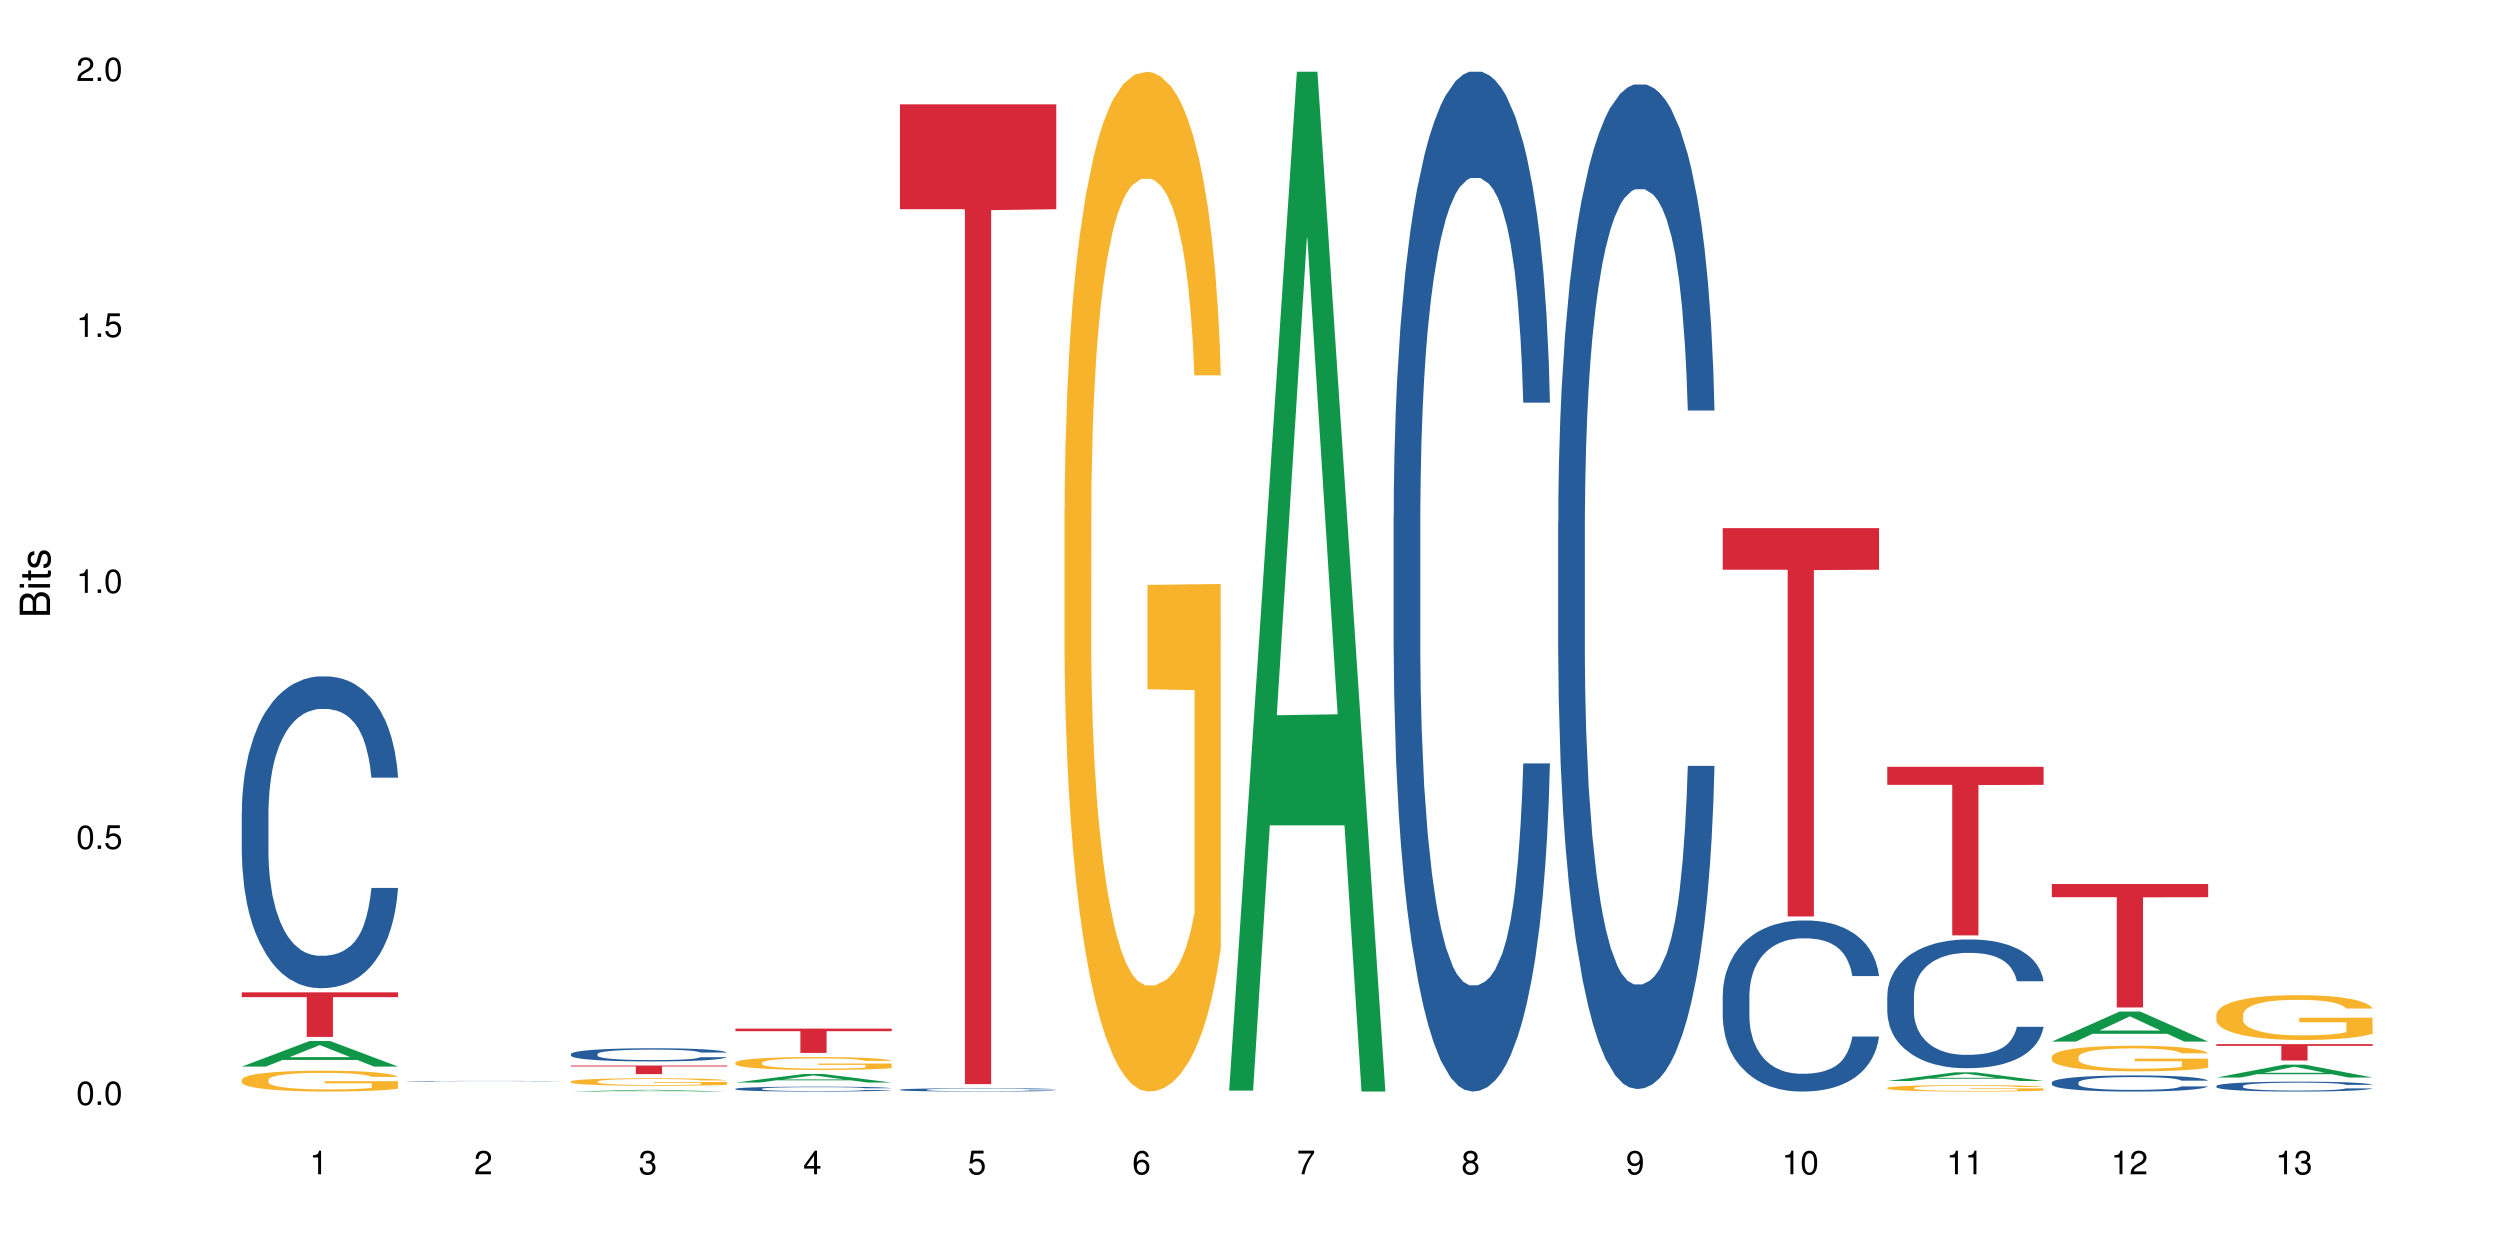 <?xml version="1.0" encoding="UTF-8"?>
<svg xmlns="http://www.w3.org/2000/svg" xmlns:xlink="http://www.w3.org/1999/xlink" width="720pt" height="360pt" viewBox="0 0 720 360" version="1.1">
<defs>
<g>
<symbol overflow="visible" id="glyph0-0">
<path style="stroke:none;" d=""/>
</symbol>
<symbol overflow="visible" id="glyph0-1">
<path style="stroke:none;" d="M 2.641 -6.797 C 2 -6.797 1.422 -6.531 1.078 -6.047 C 0.641 -5.453 0.406 -4.547 0.406 -3.297 C 0.406 -1 1.188 0.219 2.641 0.219 C 4.078 0.219 4.859 -1 4.859 -3.234 C 4.859 -4.562 4.656 -5.438 4.203 -6.047 C 3.844 -6.531 3.281 -6.797 2.641 -6.797 Z M 2.641 -6.047 C 3.547 -6.047 4 -5.125 4 -3.312 C 4 -1.375 3.562 -0.484 2.625 -0.484 C 1.734 -0.484 1.281 -1.422 1.281 -3.281 C 1.281 -5.141 1.734 -6.047 2.641 -6.047 Z M 2.641 -6.047 "/>
</symbol>
<symbol overflow="visible" id="glyph0-2">
<path style="stroke:none;" d="M 1.828 -1 L 0.828 -1 L 0.828 0 L 1.828 0 Z M 1.828 -1 "/>
</symbol>
<symbol overflow="visible" id="glyph0-3">
<path style="stroke:none;" d="M 4.562 -6.797 L 1.062 -6.797 L 0.547 -3.094 L 1.328 -3.094 C 1.719 -3.562 2.047 -3.734 2.578 -3.734 C 3.484 -3.734 4.062 -3.109 4.062 -2.094 C 4.062 -1.125 3.484 -0.531 2.578 -0.531 C 1.828 -0.531 1.375 -0.906 1.188 -1.672 L 0.328 -1.672 C 0.453 -1.109 0.547 -0.844 0.75 -0.594 C 1.125 -0.078 1.828 0.219 2.594 0.219 C 3.969 0.219 4.922 -0.781 4.922 -2.219 C 4.922 -3.562 4.031 -4.484 2.719 -4.484 C 2.25 -4.484 1.859 -4.359 1.469 -4.062 L 1.734 -5.969 L 4.562 -5.969 Z M 4.562 -6.797 "/>
</symbol>
<symbol overflow="visible" id="glyph0-4">
<path style="stroke:none;" d="M 2.484 -4.844 L 2.484 0 L 3.328 0 L 3.328 -6.797 L 2.766 -6.797 C 2.469 -5.75 2.281 -5.609 0.984 -5.453 L 0.984 -4.844 Z M 2.484 -4.844 "/>
</symbol>
<symbol overflow="visible" id="glyph0-5">
<path style="stroke:none;" d="M 4.859 -0.828 L 1.281 -0.828 C 1.359 -1.391 1.672 -1.75 2.5 -2.234 L 3.469 -2.75 C 4.406 -3.266 4.906 -3.969 4.906 -4.812 C 4.906 -5.375 4.672 -5.906 4.266 -6.266 C 3.859 -6.625 3.375 -6.797 2.719 -6.797 C 1.859 -6.797 1.219 -6.5 0.844 -5.922 C 0.609 -5.562 0.5 -5.125 0.484 -4.438 L 1.328 -4.438 C 1.359 -4.906 1.406 -5.188 1.531 -5.406 C 1.75 -5.812 2.188 -6.062 2.703 -6.062 C 3.469 -6.062 4.031 -5.516 4.031 -4.781 C 4.031 -4.25 3.719 -3.797 3.125 -3.438 L 2.234 -2.938 C 0.812 -2.141 0.406 -1.5 0.328 0 L 4.859 0 Z M 4.859 -0.828 "/>
</symbol>
<symbol overflow="visible" id="glyph0-6">
<path style="stroke:none;" d="M 2.125 -3.125 L 2.578 -3.125 C 3.516 -3.125 3.984 -2.703 3.984 -1.891 C 3.984 -1.031 3.469 -0.531 2.578 -0.531 C 1.656 -0.531 1.203 -0.984 1.156 -1.969 L 0.312 -1.969 C 0.344 -1.422 0.438 -1.078 0.609 -0.766 C 0.953 -0.109 1.625 0.219 2.547 0.219 C 3.953 0.219 4.859 -0.609 4.859 -1.906 C 4.859 -2.766 4.516 -3.25 3.703 -3.516 C 4.344 -3.766 4.656 -4.25 4.656 -4.938 C 4.656 -6.109 3.875 -6.797 2.578 -6.797 C 1.203 -6.797 0.484 -6.047 0.453 -4.609 L 1.297 -4.609 C 1.312 -5.016 1.344 -5.25 1.453 -5.453 C 1.641 -5.828 2.062 -6.062 2.594 -6.062 C 3.344 -6.062 3.797 -5.625 3.797 -4.906 C 3.797 -4.422 3.609 -4.141 3.25 -3.984 C 3.016 -3.891 2.719 -3.844 2.125 -3.844 Z M 2.125 -3.125 "/>
</symbol>
<symbol overflow="visible" id="glyph0-7">
<path style="stroke:none;" d="M 3.141 -1.625 L 3.141 0 L 3.984 0 L 3.984 -1.625 L 4.984 -1.625 L 4.984 -2.391 L 3.984 -2.391 L 3.984 -6.797 L 3.359 -6.797 L 0.266 -2.516 L 0.266 -1.625 Z M 3.141 -2.391 L 1 -2.391 L 3.141 -5.359 Z M 3.141 -2.391 "/>
</symbol>
<symbol overflow="visible" id="glyph0-8">
<path style="stroke:none;" d="M 4.781 -5.031 C 4.609 -6.141 3.891 -6.797 2.844 -6.797 C 2.094 -6.797 1.422 -6.438 1.031 -5.828 C 0.609 -5.172 0.406 -4.344 0.406 -3.094 C 0.406 -1.953 0.578 -1.234 0.984 -0.625 C 1.359 -0.078 1.953 0.219 2.703 0.219 C 3.984 0.219 4.922 -0.734 4.922 -2.078 C 4.922 -3.344 4.062 -4.234 2.844 -4.234 C 2.172 -4.234 1.641 -3.969 1.281 -3.469 C 1.281 -5.125 1.828 -6.047 2.797 -6.047 C 3.391 -6.047 3.797 -5.672 3.938 -5.031 Z M 2.734 -3.484 C 3.547 -3.484 4.062 -2.922 4.062 -2 C 4.062 -1.156 3.484 -0.531 2.703 -0.531 C 1.922 -0.531 1.328 -1.188 1.328 -2.047 C 1.328 -2.891 1.906 -3.484 2.734 -3.484 Z M 2.734 -3.484 "/>
</symbol>
<symbol overflow="visible" id="glyph0-9">
<path style="stroke:none;" d="M 4.984 -6.797 L 0.438 -6.797 L 0.438 -5.969 L 4.109 -5.969 C 2.5 -3.656 1.828 -2.234 1.328 0 L 2.219 0 C 2.594 -2.172 3.453 -4.047 4.984 -6.094 Z M 4.984 -6.797 "/>
</symbol>
<symbol overflow="visible" id="glyph0-10">
<path style="stroke:none;" d="M 3.75 -3.578 C 4.453 -4 4.688 -4.344 4.688 -4.984 C 4.688 -6.047 3.844 -6.797 2.641 -6.797 C 1.438 -6.797 0.594 -6.047 0.594 -4.984 C 0.594 -4.359 0.828 -4.016 1.516 -3.578 C 0.734 -3.203 0.359 -2.641 0.359 -1.891 C 0.359 -0.641 1.297 0.219 2.641 0.219 C 3.984 0.219 4.922 -0.641 4.922 -1.875 C 4.922 -2.641 4.531 -3.203 3.75 -3.578 Z M 2.641 -6.047 C 3.359 -6.047 3.812 -5.625 3.812 -4.969 C 3.812 -4.344 3.344 -3.922 2.641 -3.922 C 1.922 -3.922 1.453 -4.344 1.453 -4.984 C 1.453 -5.625 1.922 -6.047 2.641 -6.047 Z M 2.641 -3.203 C 3.484 -3.203 4.062 -2.672 4.062 -1.875 C 4.062 -1.062 3.484 -0.531 2.625 -0.531 C 1.797 -0.531 1.219 -1.078 1.219 -1.875 C 1.219 -2.672 1.797 -3.203 2.641 -3.203 Z M 2.641 -3.203 "/>
</symbol>
<symbol overflow="visible" id="glyph0-11">
<path style="stroke:none;" d="M 0.516 -1.547 C 0.672 -0.438 1.406 0.219 2.438 0.219 C 3.188 0.219 3.859 -0.141 4.266 -0.75 C 4.688 -1.406 4.891 -2.25 4.891 -3.484 C 4.891 -4.625 4.703 -5.359 4.312 -5.953 C 3.938 -6.5 3.344 -6.797 2.594 -6.797 C 1.297 -6.797 0.359 -5.844 0.359 -4.516 C 0.359 -3.25 1.234 -2.344 2.453 -2.344 C 3.094 -2.344 3.562 -2.578 4.016 -3.109 C 4 -1.453 3.469 -0.531 2.5 -0.531 C 1.906 -0.531 1.484 -0.906 1.359 -1.547 Z M 2.578 -6.062 C 3.375 -6.062 3.969 -5.406 3.969 -4.531 C 3.969 -3.688 3.375 -3.094 2.547 -3.094 C 1.734 -3.094 1.234 -3.672 1.234 -4.578 C 1.234 -5.438 1.797 -6.062 2.578 -6.062 Z M 2.578 -6.062 "/>
</symbol>
<symbol overflow="visible" id="glyph1-0">
<path style="stroke:none;" d=""/>
</symbol>
<symbol overflow="visible" id="glyph1-1">
<path style="stroke:none;" d="M 0 -0.953 L 0 -4.891 C 0 -5.719 -0.234 -6.344 -0.734 -6.797 C -1.188 -7.234 -1.812 -7.469 -2.5 -7.469 C -3.547 -7.469 -4.188 -7 -4.625 -5.875 C -4.984 -6.672 -5.641 -7.094 -6.531 -7.094 C -7.156 -7.094 -7.734 -6.859 -8.141 -6.391 C -8.562 -5.938 -8.75 -5.344 -8.75 -4.5 L -8.75 -0.953 Z M -4.984 -2.062 L -7.766 -2.062 L -7.766 -4.219 C -7.766 -4.844 -7.688 -5.203 -7.453 -5.5 C -7.219 -5.812 -6.859 -5.969 -6.375 -5.969 C -5.906 -5.969 -5.531 -5.812 -5.297 -5.5 C -5.062 -5.203 -4.984 -4.844 -4.984 -4.219 Z M -0.984 -2.062 L -4 -2.062 L -4 -4.781 C -4 -5.328 -3.859 -5.688 -3.578 -5.953 C -3.297 -6.219 -2.922 -6.359 -2.484 -6.359 C -2.062 -6.359 -1.688 -6.219 -1.406 -5.953 C -1.109 -5.688 -0.984 -5.328 -0.984 -4.781 Z M -0.984 -2.062 "/>
</symbol>
<symbol overflow="visible" id="glyph1-2">
<path style="stroke:none;" d="M -6.281 -1.797 L -6.281 -0.797 L 0 -0.797 L 0 -1.797 Z M -8.75 -1.797 L -8.75 -0.797 L -7.484 -0.797 L -7.484 -1.797 Z M -8.75 -1.797 "/>
</symbol>
<symbol overflow="visible" id="glyph1-3">
<path style="stroke:none;" d="M -6.281 -3.047 L -6.281 -2.016 L -8.016 -2.016 L -8.016 -1.016 L -6.281 -1.016 L -6.281 -0.172 L -5.469 -0.172 L -5.469 -1.016 L -0.719 -1.016 C -0.078 -1.016 0.281 -1.453 0.281 -2.234 C 0.281 -2.469 0.25 -2.719 0.188 -3.047 L -0.641 -3.047 C -0.609 -2.922 -0.594 -2.766 -0.594 -2.562 C -0.594 -2.141 -0.719 -2.016 -1.156 -2.016 L -5.469 -2.016 L -5.469 -3.047 Z M -6.281 -3.047 "/>
</symbol>
<symbol overflow="visible" id="glyph1-4">
<path style="stroke:none;" d="M -4.531 -5.25 C -5.766 -5.25 -6.469 -4.422 -6.469 -2.969 C -6.469 -1.516 -5.719 -0.562 -4.547 -0.562 C -3.562 -0.562 -3.094 -1.062 -2.734 -2.562 L -2.516 -3.484 C -2.344 -4.188 -2.094 -4.469 -1.625 -4.469 C -1.047 -4.469 -0.641 -3.875 -0.641 -3 C -0.641 -2.453 -0.797 -2 -1.062 -1.75 C -1.25 -1.594 -1.422 -1.531 -1.875 -1.469 L -1.875 -0.406 C -0.422 -0.453 0.281 -1.266 0.281 -2.922 C 0.281 -4.5 -0.5 -5.516 -1.719 -5.516 C -2.656 -5.516 -3.172 -4.984 -3.469 -3.734 L -3.703 -2.766 C -3.891 -1.953 -4.156 -1.609 -4.594 -1.609 C -5.172 -1.609 -5.547 -2.125 -5.547 -2.938 C -5.547 -3.75 -5.203 -4.172 -4.531 -4.203 Z M -4.531 -5.25 "/>
</symbol>
</g>
</defs>
<g id="surface89781">
<rect x="0" y="0" width="720" height="360" style="fill:rgb(100%,100%,100%);fill-opacity:1;stroke:none;"/>
<path style=" stroke:none;fill-rule:nonzero;fill:rgb(6.275%,58.824%,28.235%);fill-opacity:1;" d="M 69.629 307.18 L 69.676 307.172 L 89.156 299.812 L 95.074 299.812 L 114.648 307.184 L 107.773 307.184 L 102.867 305.262 L 81.367 305.262 L 76.555 307.18 L 69.629 307.18 L 83.434 304.465 L 100.895 304.457 L 92.188 301.016 L 92.09 301.008 L 91.996 301.031 L 83.387 304.457 L 83.434 304.465 Z M 69.629 307.18 "/>
<path style=" stroke:none;fill-rule:nonzero;fill:rgb(14.51%,36.078%,60%);fill-opacity:1;" d="M 69.629 233.895 L 69.684 233.812 L 69.684 231.844 L 69.848 228.723 L 70.234 224.785 L 70.617 222.074 L 71.605 217.234 L 72.977 212.555 L 74.406 208.945 L 75.449 206.812 L 76.383 205.168 L 78.523 202.133 L 79.895 200.574 L 81.379 199.18 L 83.191 197.781 L 84.508 196.961 L 87.473 195.648 L 89.668 195.074 L 91.371 194.828 L 95.051 194.828 L 97.246 195.156 L 98.84 195.566 L 100.594 196.223 L 102.078 196.961 L 104.656 198.77 L 106.965 201.066 L 108.008 202.379 L 109.652 204.922 L 110.918 207.387 L 111.797 209.52 L 112.785 212.555 L 113.66 216.25 L 114.32 220.434 L 114.648 223.965 L 106.965 223.965 L 106.578 220.68 L 106.141 218.137 L 105.316 214.773 L 104.492 212.391 L 103.34 210.012 L 102.297 208.453 L 100.871 206.895 L 99.605 205.906 L 98.289 205.168 L 97.027 204.676 L 94.609 204.184 L 91.809 204.184 L 90.766 204.348 L 88.625 205.004 L 87.473 205.578 L 85.824 206.73 L 84.672 207.797 L 83.301 209.438 L 82.367 210.832 L 81.215 212.965 L 80.391 214.855 L 79.457 217.562 L 78.906 219.613 L 78.414 221.91 L 77.977 224.621 L 77.645 227.492 L 77.426 230.527 L 77.316 233.484 L 77.316 246.203 L 77.426 249.16 L 77.699 252.605 L 78.414 257.613 L 79.457 261.961 L 80.664 265.41 L 81.816 267.871 L 82.477 269.02 L 83.355 270.332 L 84.727 271.973 L 86.703 273.617 L 87.855 274.273 L 89.613 274.93 L 91.426 275.258 L 93.844 275.258 L 95.984 274.93 L 97.41 274.52 L 98.895 273.863 L 100.926 272.469 L 102.188 271.152 L 103.285 269.594 L 104.109 268.035 L 104.656 266.723 L 105.48 264.18 L 106.141 261.387 L 106.633 258.516 L 106.965 255.727 L 114.648 255.727 L 114.32 259.008 L 113.828 262.207 L 113.332 264.59 L 112.562 267.461 L 111.688 270.004 L 110.422 272.879 L 109.379 274.766 L 108.008 276.816 L 106.746 278.375 L 105.371 279.77 L 103.34 281.414 L 102.023 282.234 L 100.594 282.973 L 98.895 283.629 L 96.75 284.203 L 94.445 284.531 L 92.305 284.613 L 90 284.449 L 88.297 284.121 L 86.047 283.383 L 83.246 281.906 L 81.215 280.348 L 79.621 278.785 L 78.25 277.145 L 76.711 274.93 L 74.734 271.316 L 73.527 268.527 L 72.703 266.23 L 71.77 263.027 L 71.113 260.156 L 70.344 255.559 L 69.793 249.734 L 69.629 245.219 Z M 69.629 233.895 "/>
<path style=" stroke:none;fill-rule:nonzero;fill:rgb(96.863%,70.196%,16.863%);fill-opacity:1;" d="M 69.629 310.938 L 69.684 310.93 L 69.684 310.82 L 69.902 310.574 L 70.453 310.234 L 71.168 309.957 L 71.934 309.734 L 72.43 309.621 L 73.254 309.457 L 73.965 309.336 L 75.777 309.09 L 78.086 308.859 L 79.348 308.758 L 80.773 308.668 L 82.805 308.562 L 83.738 308.523 L 86.594 308.438 L 89.832 308.383 L 93.402 308.363 L 95.051 308.371 L 97.301 308.391 L 100.375 308.453 L 102.133 308.508 L 103.504 308.562 L 104.934 308.633 L 106.688 308.742 L 108.336 308.875 L 109.652 309.008 L 110.973 309.172 L 112.07 309.348 L 113.004 309.539 L 113.828 309.77 L 114.32 309.961 L 114.648 310.152 L 107.02 310.152 L 106.578 309.961 L 106.086 309.812 L 105.262 309.633 L 104.438 309.5 L 103.613 309.395 L 102.078 309.254 L 100.758 309.164 L 99.113 309.09 L 97.52 309.039 L 95.707 309.008 L 94.609 308.996 L 91.699 308.996 L 89.066 309.035 L 87.527 309.078 L 86.43 309.121 L 84.891 309.203 L 83.961 309.27 L 83.41 309.312 L 81.762 309.484 L 80.664 309.637 L 80.062 309.742 L 79.293 309.906 L 78.742 310.055 L 78.141 310.273 L 77.809 310.438 L 77.371 310.812 L 77.316 311.797 L 77.48 312.008 L 77.809 312.23 L 78.25 312.43 L 78.906 312.637 L 79.566 312.797 L 80.719 313.012 L 81.707 313.152 L 82.477 313.246 L 83.961 313.395 L 84.562 313.445 L 85.992 313.543 L 87.473 313.621 L 89.285 313.684 L 90.656 313.719 L 92.855 313.746 L 95.652 313.746 L 98.949 313.711 L 101.035 313.668 L 102.461 313.625 L 103.395 313.586 L 104.547 313.527 L 105.371 313.473 L 106.141 313.41 L 107.074 313.316 L 107.074 312.008 L 93.512 312 L 93.512 311.387 L 114.594 311.383 L 114.648 313.527 L 113.496 313.676 L 112.07 313.816 L 110.699 313.926 L 109.27 314.02 L 107.238 314.125 L 105.59 314.191 L 103.066 314.266 L 100.758 314.316 L 98.344 314.348 L 96.203 314.363 L 93.676 314.371 L 91.426 314.359 L 89.012 314.328 L 87.09 314.281 L 85.332 314.227 L 83.574 314.156 L 81.379 314.043 L 79.953 313.949 L 78.469 313.832 L 76.988 313.695 L 75.668 313.547 L 74.789 313.434 L 73.91 313.301 L 72.977 313.137 L 72.102 312.949 L 71.441 312.781 L 70.836 312.59 L 70.398 312.406 L 69.957 312.16 L 69.738 311.961 L 69.629 311.793 Z M 69.629 310.938 "/>
<path style=" stroke:none;fill-rule:nonzero;fill:rgb(83.922%,15.686%,22.353%);fill-opacity:1;" d="M 69.629 285.793 L 114.648 285.793 L 114.648 287.168 L 95.887 287.18 L 95.887 298.633 L 88.34 298.633 L 88.34 287.191 L 88.23 287.168 L 69.629 287.168 Z M 69.629 285.793 "/>
<path style=" stroke:none;fill-rule:nonzero;fill:rgb(14.51%,36.078%,60%);fill-opacity:1;" d="M 117.02 311.395 L 117.074 311.395 L 117.074 311.391 L 117.238 311.383 L 117.625 311.375 L 118.008 311.371 L 118.996 311.359 L 120.367 311.352 L 121.797 311.344 L 122.84 311.34 L 123.773 311.336 L 125.914 311.328 L 127.285 311.324 L 128.77 311.324 L 130.582 311.32 L 131.898 311.316 L 134.863 311.316 L 137.059 311.312 L 144.637 311.312 L 146.23 311.316 L 149.469 311.316 L 152.047 311.32 L 154.355 311.328 L 155.398 311.328 L 157.043 311.336 L 158.309 311.34 L 159.188 311.344 L 160.176 311.352 L 161.051 311.359 L 161.711 311.367 L 162.039 311.375 L 154.355 311.375 L 153.969 311.367 L 153.531 311.363 L 152.707 311.355 L 151.883 311.352 L 150.73 311.344 L 149.688 311.34 L 148.262 311.34 L 146.996 311.336 L 145.68 311.336 L 144.418 311.332 L 138.156 311.332 L 136.016 311.336 L 134.863 311.336 L 133.215 311.34 L 132.062 311.34 L 130.691 311.344 L 129.758 311.348 L 128.605 311.352 L 127.781 311.355 L 126.848 311.359 L 126.297 311.363 L 125.805 311.371 L 125.367 311.375 L 125.035 311.383 L 124.816 311.387 L 124.707 311.395 L 124.707 311.418 L 124.816 311.426 L 125.09 311.434 L 125.805 311.445 L 126.848 311.453 L 128.055 311.461 L 129.207 311.465 L 129.867 311.469 L 130.746 311.469 L 132.117 311.473 L 134.094 311.477 L 135.246 311.477 L 137.004 311.48 L 143.375 311.48 L 144.801 311.477 L 146.285 311.477 L 148.316 311.473 L 149.578 311.473 L 150.676 311.469 L 151.5 311.465 L 152.047 311.461 L 152.871 311.457 L 153.531 311.453 L 154.023 311.445 L 154.355 311.441 L 162.039 311.441 L 161.711 311.445 L 161.219 311.453 L 160.723 311.457 L 159.953 311.465 L 159.074 311.469 L 157.812 311.477 L 156.77 311.48 L 155.398 311.484 L 154.137 311.488 L 152.762 311.488 L 150.73 311.492 L 149.414 311.496 L 146.285 311.496 L 144.141 311.5 L 135.688 311.5 L 133.438 311.496 L 130.637 311.492 L 128.605 311.492 L 127.012 311.488 L 125.641 311.484 L 124.102 311.48 L 122.125 311.473 L 120.918 311.465 L 120.094 311.461 L 119.16 311.453 L 118.504 311.449 L 117.734 311.438 L 117.184 311.426 L 117.02 311.418 Z M 117.02 311.395 "/>
<path style=" stroke:none;fill-rule:nonzero;fill:rgb(6.275%,58.824%,28.235%);fill-opacity:1;" d="M 164.41 314.371 L 164.457 314.371 L 183.938 313.887 L 189.855 313.887 L 209.43 314.371 L 202.555 314.371 L 197.648 314.246 L 176.148 314.246 L 171.336 314.371 L 164.41 314.371 L 178.215 314.191 L 195.676 314.191 L 186.969 313.965 L 186.871 313.965 L 186.777 313.969 L 178.168 314.191 L 178.215 314.191 Z M 164.41 314.371 "/>
<path style=" stroke:none;fill-rule:nonzero;fill:rgb(14.51%,36.078%,60%);fill-opacity:1;" d="M 164.41 303.551 L 164.465 303.547 L 164.465 303.465 L 164.629 303.332 L 165.016 303.164 L 165.398 303.051 L 166.387 302.848 L 167.758 302.648 L 169.188 302.496 L 170.23 302.406 L 171.164 302.336 L 173.305 302.207 L 174.676 302.141 L 176.16 302.082 L 177.973 302.023 L 179.289 301.988 L 182.254 301.934 L 184.449 301.91 L 186.152 301.898 L 189.832 301.898 L 192.027 301.914 L 193.621 301.93 L 195.375 301.957 L 196.859 301.988 L 199.438 302.066 L 201.746 302.164 L 202.789 302.219 L 204.434 302.324 L 205.699 302.43 L 206.578 302.52 L 207.566 302.648 L 208.441 302.805 L 209.102 302.98 L 209.43 303.129 L 201.746 303.129 L 201.359 302.992 L 200.922 302.883 L 200.098 302.742 L 199.273 302.641 L 198.121 302.539 L 197.078 302.473 L 195.652 302.41 L 194.387 302.367 L 193.07 302.336 L 191.809 302.316 L 189.391 302.293 L 186.59 302.293 L 185.547 302.301 L 183.406 302.328 L 182.254 302.352 L 180.605 302.402 L 179.453 302.445 L 178.082 302.516 L 177.148 302.574 L 175.996 302.664 L 175.172 302.746 L 174.238 302.859 L 173.688 302.945 L 173.195 303.043 L 172.754 303.156 L 172.426 303.281 L 172.207 303.406 L 172.098 303.531 L 172.098 304.07 L 172.207 304.195 L 172.48 304.34 L 173.195 304.555 L 174.238 304.738 L 175.445 304.883 L 176.598 304.988 L 177.258 305.035 L 178.137 305.09 L 179.508 305.16 L 181.484 305.23 L 182.637 305.258 L 184.395 305.285 L 186.207 305.301 L 188.621 305.301 L 190.766 305.285 L 192.191 305.27 L 193.676 305.238 L 195.707 305.18 L 196.969 305.125 L 198.066 305.059 L 198.891 304.992 L 199.438 304.938 L 200.262 304.832 L 200.922 304.711 L 201.414 304.59 L 201.746 304.473 L 209.43 304.473 L 209.102 304.613 L 208.609 304.746 L 208.113 304.848 L 207.344 304.969 L 206.465 305.078 L 205.203 305.199 L 204.16 305.277 L 202.789 305.363 L 201.523 305.43 L 200.152 305.488 L 198.121 305.559 L 196.805 305.594 L 195.375 305.625 L 193.676 305.652 L 191.531 305.676 L 189.227 305.691 L 187.086 305.695 L 184.781 305.688 L 183.078 305.672 L 180.828 305.641 L 178.027 305.578 L 175.996 305.516 L 174.402 305.449 L 173.031 305.379 L 171.492 305.285 L 169.516 305.133 L 168.309 305.016 L 167.484 304.918 L 166.551 304.781 L 165.895 304.66 L 165.125 304.465 L 164.574 304.219 L 164.41 304.027 Z M 164.41 303.551 "/>
<path style=" stroke:none;fill-rule:nonzero;fill:rgb(96.863%,70.196%,16.863%);fill-opacity:1;" d="M 164.41 311.461 L 164.465 311.461 L 164.465 311.422 L 164.684 311.332 L 165.234 311.207 L 165.949 311.105 L 166.715 311.027 L 167.211 310.984 L 168.035 310.926 L 168.746 310.883 L 170.559 310.793 L 172.867 310.707 L 174.129 310.672 L 175.555 310.641 L 177.586 310.602 L 178.52 310.586 L 181.375 310.555 L 184.613 310.535 L 188.184 310.531 L 189.832 310.531 L 192.082 310.539 L 195.156 310.562 L 196.914 310.582 L 198.285 310.602 L 199.715 310.625 L 201.469 310.668 L 203.117 310.715 L 204.434 310.762 L 205.754 310.82 L 206.852 310.887 L 207.785 310.957 L 208.609 311.039 L 209.102 311.109 L 209.43 311.18 L 201.801 311.18 L 201.359 311.109 L 200.867 311.055 L 200.043 310.988 L 199.219 310.941 L 198.395 310.902 L 196.859 310.852 L 195.539 310.82 L 193.895 310.793 L 192.301 310.773 L 190.488 310.762 L 189.391 310.758 L 186.48 310.758 L 183.848 310.773 L 182.309 310.789 L 181.211 310.805 L 179.672 310.832 L 178.742 310.859 L 178.191 310.875 L 176.543 310.934 L 175.445 310.992 L 174.844 311.027 L 174.074 311.09 L 173.523 311.141 L 172.922 311.223 L 172.59 311.281 L 172.152 311.418 L 172.098 311.773 L 172.262 311.852 L 172.59 311.934 L 173.031 312.004 L 173.688 312.078 L 174.348 312.137 L 175.5 312.215 L 176.488 312.266 L 177.258 312.301 L 178.742 312.355 L 179.344 312.371 L 180.773 312.406 L 182.254 312.434 L 184.066 312.461 L 185.438 312.473 L 187.633 312.48 L 190.434 312.48 L 193.73 312.469 L 195.816 312.453 L 197.242 312.438 L 198.176 312.422 L 199.328 312.402 L 200.152 312.383 L 200.922 312.359 L 201.855 312.324 L 201.855 311.852 L 188.293 311.848 L 188.293 311.625 L 209.375 311.625 L 209.43 312.402 L 208.277 312.453 L 206.852 312.508 L 205.477 312.547 L 204.051 312.582 L 202.02 312.617 L 200.371 312.641 L 197.848 312.668 L 195.539 312.688 L 193.125 312.699 L 190.984 312.707 L 188.457 312.707 L 186.207 312.703 L 183.793 312.691 L 181.871 312.676 L 180.113 312.656 L 178.355 312.629 L 176.16 312.59 L 174.73 312.555 L 173.25 312.512 L 171.766 312.465 L 170.449 312.41 L 169.57 312.367 L 168.691 312.32 L 167.758 312.262 L 166.883 312.191 L 166.223 312.129 L 165.617 312.062 L 165.18 311.996 L 164.738 311.906 L 164.52 311.836 L 164.41 311.773 Z M 164.41 311.461 "/>
<path style=" stroke:none;fill-rule:nonzero;fill:rgb(83.922%,15.686%,22.353%);fill-opacity:1;" d="M 164.41 306.875 L 209.43 306.875 L 209.43 307.141 L 190.668 307.141 L 190.668 309.352 L 183.117 309.352 L 183.117 307.145 L 183.008 307.141 L 164.41 307.141 Z M 164.41 306.875 "/>
<path style=" stroke:none;fill-rule:nonzero;fill:rgb(6.275%,58.824%,28.235%);fill-opacity:1;" d="M 211.801 311.777 L 211.848 311.773 L 231.328 309.32 L 237.246 309.32 L 256.82 311.777 L 249.945 311.777 L 245.039 311.137 L 223.539 311.137 L 218.727 311.777 L 211.801 311.777 L 225.605 310.871 L 243.066 310.871 L 234.359 309.723 L 234.262 309.723 L 234.168 309.727 L 225.559 310.871 L 225.605 310.871 Z M 211.801 311.777 "/>
<path style=" stroke:none;fill-rule:nonzero;fill:rgb(14.51%,36.078%,60%);fill-opacity:1;" d="M 211.801 313.574 L 211.855 313.57 L 211.855 313.539 L 212.02 313.492 L 212.406 313.43 L 212.789 313.387 L 213.777 313.312 L 215.148 313.238 L 216.578 313.18 L 217.621 313.148 L 218.555 313.121 L 220.695 313.074 L 222.066 313.047 L 223.551 313.027 L 225.363 313.004 L 226.68 312.992 L 229.645 312.973 L 231.84 312.961 L 233.543 312.957 L 237.223 312.957 L 239.418 312.965 L 241.012 312.969 L 242.766 312.98 L 244.25 312.992 L 246.828 313.02 L 249.137 313.055 L 250.18 313.078 L 251.824 313.117 L 253.09 313.156 L 253.969 313.188 L 254.957 313.238 L 255.832 313.297 L 256.492 313.359 L 256.82 313.418 L 249.137 313.418 L 248.75 313.363 L 248.312 313.324 L 247.488 313.273 L 246.664 313.234 L 245.512 313.195 L 244.469 313.172 L 243.043 313.148 L 241.777 313.133 L 240.461 313.121 L 239.199 313.113 L 236.781 313.105 L 233.98 313.105 L 232.938 313.109 L 230.797 313.117 L 229.645 313.129 L 227.996 313.145 L 226.844 313.164 L 225.473 313.188 L 224.539 313.211 L 223.387 313.242 L 222.562 313.273 L 221.629 313.316 L 221.078 313.348 L 220.586 313.383 L 220.145 313.426 L 219.816 313.473 L 219.598 313.52 L 219.488 313.566 L 219.488 313.766 L 219.598 313.812 L 219.871 313.867 L 220.586 313.945 L 221.629 314.016 L 222.836 314.07 L 223.988 314.105 L 224.648 314.125 L 225.527 314.145 L 226.898 314.172 L 228.875 314.199 L 230.027 314.207 L 231.785 314.219 L 233.598 314.223 L 236.012 314.223 L 238.156 314.219 L 239.582 314.211 L 241.066 314.203 L 243.098 314.18 L 244.359 314.16 L 245.457 314.133 L 246.281 314.109 L 246.828 314.09 L 247.652 314.051 L 248.312 314.004 L 248.805 313.961 L 249.137 313.918 L 256.82 313.918 L 256.492 313.969 L 256 314.02 L 255.504 314.055 L 254.734 314.102 L 253.855 314.141 L 252.594 314.188 L 251.551 314.215 L 250.18 314.246 L 248.914 314.273 L 247.543 314.293 L 245.512 314.32 L 244.195 314.332 L 242.766 314.344 L 241.066 314.355 L 238.922 314.363 L 236.617 314.371 L 234.477 314.371 L 232.172 314.367 L 230.469 314.363 L 228.219 314.352 L 225.418 314.328 L 223.387 314.305 L 221.793 314.277 L 220.422 314.254 L 218.883 314.219 L 216.906 314.16 L 215.699 314.117 L 214.875 314.082 L 213.941 314.031 L 213.285 313.984 L 212.516 313.914 L 211.965 313.82 L 211.801 313.75 Z M 211.801 313.574 "/>
<path style=" stroke:none;fill-rule:nonzero;fill:rgb(96.863%,70.196%,16.863%);fill-opacity:1;" d="M 211.801 306.02 L 211.855 306.016 L 211.855 305.949 L 212.074 305.797 L 212.625 305.586 L 213.34 305.41 L 214.105 305.277 L 214.602 305.203 L 215.426 305.102 L 216.137 305.027 L 217.949 304.875 L 220.258 304.734 L 221.52 304.672 L 222.945 304.613 L 224.977 304.551 L 225.91 304.527 L 228.766 304.473 L 232.004 304.438 L 235.574 304.43 L 237.223 304.43 L 239.473 304.445 L 242.547 304.48 L 244.305 304.516 L 245.676 304.551 L 247.105 304.594 L 248.859 304.66 L 250.508 304.742 L 251.824 304.824 L 253.145 304.926 L 254.242 305.035 L 255.176 305.152 L 256 305.297 L 256.492 305.414 L 256.82 305.535 L 249.191 305.535 L 248.75 305.414 L 248.258 305.324 L 247.434 305.211 L 246.609 305.129 L 245.785 305.066 L 244.25 304.977 L 242.93 304.922 L 241.285 304.875 L 239.691 304.844 L 237.879 304.824 L 236.781 304.816 L 233.871 304.816 L 231.238 304.84 L 229.699 304.867 L 228.602 304.895 L 227.062 304.945 L 226.133 304.988 L 225.582 305.016 L 223.934 305.121 L 222.836 305.215 L 222.234 305.281 L 221.465 305.383 L 220.914 305.473 L 220.312 305.609 L 219.98 305.711 L 219.543 305.941 L 219.488 306.551 L 219.652 306.68 L 219.98 306.82 L 220.422 306.941 L 221.078 307.07 L 221.738 307.168 L 222.891 307.301 L 223.879 307.391 L 224.648 307.445 L 226.133 307.539 L 226.734 307.57 L 228.164 307.629 L 229.645 307.676 L 231.457 307.719 L 232.828 307.738 L 235.023 307.754 L 237.824 307.754 L 241.121 307.734 L 243.207 307.707 L 244.633 307.68 L 245.566 307.656 L 246.719 307.621 L 247.543 307.586 L 248.312 307.547 L 249.246 307.492 L 249.246 306.68 L 235.684 306.676 L 235.684 306.297 L 256.766 306.293 L 256.82 307.621 L 255.668 307.711 L 254.242 307.801 L 252.867 307.867 L 251.441 307.926 L 249.41 307.988 L 247.762 308.031 L 245.238 308.078 L 242.93 308.109 L 240.516 308.129 L 238.375 308.141 L 235.848 308.141 L 233.598 308.137 L 231.184 308.113 L 229.262 308.09 L 227.504 308.055 L 225.746 308.012 L 223.551 307.938 L 222.121 307.883 L 220.641 307.809 L 219.156 307.727 L 217.84 307.633 L 216.961 307.562 L 216.082 307.48 L 215.148 307.379 L 214.273 307.266 L 213.613 307.16 L 213.008 307.039 L 212.57 306.93 L 212.129 306.773 L 211.91 306.652 L 211.801 306.547 Z M 211.801 306.02 "/>
<path style=" stroke:none;fill-rule:nonzero;fill:rgb(83.922%,15.686%,22.353%);fill-opacity:1;" d="M 211.801 296.23 L 256.82 296.23 L 256.82 296.984 L 238.059 296.988 L 238.059 303.25 L 230.508 303.25 L 230.508 296.996 L 230.398 296.984 L 211.801 296.984 Z M 211.801 296.23 "/>
<path style=" stroke:none;fill-rule:nonzero;fill:rgb(14.51%,36.078%,60%);fill-opacity:1;" d="M 259.191 313.828 L 259.246 313.828 L 259.246 313.809 L 259.41 313.773 L 259.797 313.73 L 260.18 313.703 L 261.168 313.652 L 262.539 313.602 L 263.969 313.562 L 265.012 313.539 L 265.945 313.523 L 268.086 313.488 L 269.457 313.473 L 270.941 313.457 L 272.754 313.445 L 274.07 313.434 L 277.035 313.422 L 279.23 313.414 L 280.934 313.41 L 284.613 313.41 L 286.809 313.414 L 288.398 313.418 L 290.156 313.426 L 291.641 313.434 L 294.219 313.453 L 296.527 313.477 L 297.57 313.492 L 299.215 313.52 L 300.48 313.547 L 301.359 313.57 L 302.348 313.602 L 303.223 313.641 L 303.883 313.684 L 304.211 313.723 L 296.527 313.723 L 296.141 313.688 L 295.703 313.66 L 294.879 313.625 L 294.055 313.598 L 292.902 313.574 L 291.859 313.559 L 290.434 313.539 L 289.168 313.531 L 287.852 313.523 L 286.59 313.516 L 284.172 313.512 L 280.328 313.512 L 278.188 313.52 L 277.035 313.527 L 275.387 313.539 L 274.234 313.551 L 272.863 313.566 L 271.93 313.582 L 270.777 313.605 L 269.953 313.625 L 269.02 313.656 L 268.469 313.676 L 267.977 313.699 L 267.535 313.73 L 267.207 313.762 L 266.988 313.793 L 266.879 313.824 L 266.879 313.961 L 266.988 313.992 L 267.262 314.027 L 267.977 314.082 L 269.02 314.129 L 270.227 314.164 L 271.379 314.191 L 272.039 314.203 L 272.918 314.219 L 274.289 314.234 L 276.266 314.254 L 277.418 314.262 L 279.176 314.266 L 280.988 314.27 L 283.402 314.27 L 285.547 314.266 L 286.973 314.262 L 288.457 314.254 L 290.488 314.242 L 291.75 314.227 L 292.848 314.211 L 293.672 314.195 L 294.219 314.18 L 295.043 314.152 L 295.703 314.121 L 296.195 314.094 L 296.527 314.062 L 304.211 314.062 L 303.883 314.098 L 303.391 314.133 L 302.895 314.156 L 302.125 314.188 L 301.246 314.215 L 299.984 314.246 L 298.941 314.266 L 297.57 314.289 L 296.305 314.305 L 294.934 314.32 L 292.902 314.336 L 291.586 314.344 L 290.156 314.352 L 288.457 314.359 L 286.312 314.367 L 284.008 314.371 L 281.867 314.371 L 279.562 314.367 L 277.859 314.367 L 275.609 314.359 L 272.809 314.34 L 270.777 314.324 L 269.184 314.309 L 267.812 314.289 L 266.273 314.266 L 264.297 314.23 L 263.09 314.199 L 262.266 314.176 L 261.332 314.141 L 260.676 314.109 L 259.906 314.059 L 259.355 314 L 259.191 313.949 Z M 259.191 313.828 "/>
<path style=" stroke:none;fill-rule:nonzero;fill:rgb(83.922%,15.686%,22.353%);fill-opacity:1;" d="M 259.191 30.047 L 304.211 30.047 L 304.211 60.254 L 285.449 60.52 L 285.449 312.23 L 277.898 312.23 L 277.898 60.781 L 277.789 60.254 L 259.191 60.254 Z M 259.191 30.047 "/>
<path style=" stroke:none;fill-rule:nonzero;fill:rgb(96.863%,70.196%,16.863%);fill-opacity:1;" d="M 306.582 146.461 L 306.637 146.191 L 306.637 140.828 L 306.855 128.758 L 307.406 112.129 L 308.121 98.449 L 308.887 87.719 L 309.383 82.086 L 310.207 74.039 L 310.918 68.141 L 312.73 56.07 L 315.039 44.805 L 316.301 39.977 L 317.727 35.414 L 319.758 30.32 L 320.691 28.441 L 323.547 24.148 L 326.785 21.469 L 330.355 20.664 L 332.004 20.93 L 334.254 22.004 L 337.328 24.953 L 339.086 27.637 L 340.457 30.32 L 341.887 33.805 L 343.641 39.172 L 345.289 45.609 L 346.605 52.047 L 347.926 60.094 L 349.023 68.676 L 349.957 78.062 L 350.781 89.328 L 351.273 98.715 L 351.602 108.105 L 343.973 108.105 L 343.531 98.715 L 343.039 91.477 L 342.215 82.625 L 341.391 76.188 L 340.566 71.09 L 339.031 64.117 L 337.711 59.824 L 336.066 56.07 L 334.473 53.656 L 332.66 52.047 L 331.562 51.508 L 328.652 51.508 L 326.02 53.387 L 324.48 55.531 L 323.383 57.68 L 321.844 61.703 L 320.91 64.922 L 320.363 67.066 L 318.715 75.383 L 317.617 82.891 L 317.016 87.988 L 316.246 96.035 L 315.695 103.277 L 315.094 114.004 L 314.762 122.051 L 314.324 140.293 L 314.27 188.574 L 314.434 198.766 L 314.762 209.762 L 315.203 219.418 L 315.859 229.609 L 316.52 237.391 L 317.672 247.852 L 318.66 254.824 L 319.43 259.383 L 320.91 266.625 L 321.516 269.039 L 322.945 273.867 L 324.426 277.625 L 326.238 280.844 L 327.609 282.453 L 329.805 283.793 L 332.605 283.793 L 335.902 282.184 L 337.988 280.039 L 339.414 277.891 L 340.348 276.016 L 341.5 273.062 L 342.324 270.383 L 343.094 267.43 L 344.027 262.871 L 344.027 198.766 L 330.465 198.496 L 330.465 168.457 L 351.547 168.188 L 351.602 273.062 L 350.449 280.305 L 349.023 287.281 L 347.648 292.645 L 346.223 297.203 L 344.191 302.301 L 342.543 305.52 L 340.02 309.273 L 337.711 311.688 L 335.297 313.297 L 333.156 314.102 L 330.629 314.371 L 328.379 313.836 L 325.965 312.227 L 324.043 310.078 L 322.285 307.398 L 320.527 303.91 L 318.332 298.277 L 316.902 293.719 L 315.422 288.086 L 313.938 281.379 L 312.621 274.137 L 311.742 268.504 L 310.863 262.066 L 309.93 254.02 L 309.055 244.898 L 308.395 236.586 L 307.789 227.195 L 307.352 218.344 L 306.91 206.277 L 306.691 196.621 L 306.582 188.305 Z M 306.582 146.461 "/>
<path style=" stroke:none;fill-rule:nonzero;fill:rgb(6.275%,58.824%,28.235%);fill-opacity:1;" d="M 353.973 314.094 L 354.02 313.82 L 373.5 20.664 L 379.418 20.664 L 398.992 314.371 L 392.117 314.371 L 387.211 237.703 L 365.707 237.703 L 360.898 314.094 L 353.973 314.094 L 367.777 205.988 L 385.238 205.711 L 376.531 68.648 L 376.434 68.375 L 376.34 69.199 L 367.73 205.711 L 367.777 205.988 Z M 353.973 314.094 "/>
<path style=" stroke:none;fill-rule:nonzero;fill:rgb(14.51%,36.078%,60%);fill-opacity:1;" d="M 401.363 148.457 L 401.418 148.188 L 401.418 141.742 L 401.582 131.543 L 401.969 118.656 L 402.352 109.797 L 403.34 93.957 L 404.711 78.652 L 406.141 66.84 L 407.184 59.859 L 408.117 54.492 L 410.258 44.559 L 411.629 39.457 L 413.113 34.891 L 414.926 30.328 L 416.242 27.645 L 419.207 23.348 L 421.402 21.469 L 423.105 20.664 L 426.785 20.664 L 428.98 21.738 L 430.57 23.078 L 432.328 25.227 L 433.812 27.645 L 436.391 33.551 L 438.699 41.066 L 439.742 45.363 L 441.387 53.684 L 442.652 61.738 L 443.527 68.719 L 444.516 78.652 L 445.395 90.734 L 446.055 104.426 L 446.383 115.969 L 438.699 115.969 L 438.312 105.23 L 437.875 96.91 L 437.051 85.902 L 436.227 78.117 L 435.074 70.332 L 434.031 65.23 L 432.602 60.129 L 431.34 56.906 L 430.023 54.492 L 428.762 52.879 L 426.344 51.27 L 423.543 51.27 L 422.5 51.805 L 420.359 53.953 L 419.207 55.832 L 417.559 59.59 L 416.406 63.082 L 415.035 68.449 L 414.102 73.016 L 412.949 79.996 L 412.125 86.172 L 411.191 95.031 L 410.641 101.742 L 410.148 109.258 L 409.707 118.117 L 409.379 127.516 L 409.16 137.449 L 409.051 147.113 L 409.051 188.727 L 409.16 198.391 L 409.434 209.668 L 410.148 226.043 L 411.191 240.273 L 412.398 251.547 L 413.551 259.602 L 414.211 263.359 L 415.09 267.656 L 416.461 273.027 L 418.438 278.395 L 419.59 280.543 L 421.348 282.691 L 423.16 283.766 L 425.574 283.766 L 427.719 282.691 L 429.145 281.348 L 430.625 279.199 L 432.66 274.637 L 433.922 270.34 L 435.02 265.242 L 435.844 260.141 L 436.391 255.844 L 437.215 247.52 L 437.875 238.395 L 438.367 228.996 L 438.699 219.867 L 446.383 219.867 L 446.055 230.609 L 445.562 241.078 L 445.066 248.863 L 444.297 258.262 L 443.418 266.582 L 442.156 275.98 L 441.113 282.152 L 439.742 288.867 L 438.477 293.969 L 437.105 298.531 L 435.074 303.898 L 433.758 306.586 L 432.328 309 L 430.625 311.148 L 428.484 313.027 L 426.18 314.102 L 424.039 314.371 L 421.734 313.832 L 420.031 312.762 L 417.781 310.344 L 414.98 305.512 L 412.949 300.41 L 411.355 295.309 L 409.984 289.941 L 408.445 282.691 L 406.469 270.879 L 405.262 261.75 L 404.438 254.234 L 403.504 243.762 L 402.844 234.367 L 402.078 219.332 L 401.527 200.27 L 401.363 185.504 Z M 401.363 148.457 "/>
<path style=" stroke:none;fill-rule:nonzero;fill:rgb(14.51%,36.078%,60%);fill-opacity:1;" d="M 448.754 150.227 L 448.809 149.965 L 448.809 143.617 L 448.973 133.566 L 449.359 120.875 L 449.742 112.148 L 450.73 96.547 L 452.102 81.477 L 453.531 69.84 L 454.574 62.965 L 455.508 57.676 L 457.648 47.891 L 459.02 42.867 L 460.504 38.371 L 462.316 33.875 L 463.633 31.23 L 466.598 27 L 468.793 25.148 L 470.496 24.355 L 474.176 24.355 L 476.371 25.414 L 477.961 26.738 L 479.719 28.852 L 481.203 31.23 L 483.781 37.051 L 486.09 44.453 L 487.133 48.684 L 488.777 56.883 L 490.043 64.816 L 490.918 71.691 L 491.906 81.477 L 492.785 93.375 L 493.445 106.859 L 493.773 118.23 L 486.09 118.23 L 485.703 107.652 L 485.266 99.457 L 484.441 88.613 L 483.617 80.945 L 482.465 73.277 L 481.422 68.254 L 479.992 63.23 L 478.73 60.055 L 477.414 57.676 L 476.152 56.09 L 473.734 54.504 L 470.934 54.504 L 469.891 55.031 L 467.75 57.148 L 466.598 58.996 L 464.949 62.699 L 463.797 66.137 L 462.426 71.426 L 461.492 75.922 L 460.34 82.797 L 459.516 88.879 L 458.582 97.605 L 458.031 104.215 L 457.539 111.621 L 457.098 120.348 L 456.77 129.602 L 456.551 139.387 L 456.441 148.906 L 456.441 189.895 L 456.551 199.414 L 456.824 210.52 L 457.539 226.648 L 458.582 240.664 L 459.789 251.77 L 460.941 259.703 L 461.602 263.406 L 462.48 267.637 L 463.852 272.926 L 465.828 278.215 L 466.98 280.328 L 468.738 282.445 L 470.551 283.504 L 472.965 283.504 L 475.109 282.445 L 476.535 281.121 L 478.016 279.008 L 480.051 274.512 L 481.312 270.281 L 482.41 265.258 L 483.234 260.23 L 483.781 256 L 484.605 247.805 L 485.266 238.812 L 485.758 229.559 L 486.09 220.566 L 493.773 220.566 L 493.445 231.145 L 492.953 241.457 L 492.457 249.125 L 491.688 258.383 L 490.809 266.578 L 489.547 275.832 L 488.504 281.914 L 487.133 288.527 L 485.867 293.551 L 484.496 298.047 L 482.465 303.336 L 481.148 305.98 L 479.719 308.359 L 478.016 310.477 L 475.875 312.324 L 473.57 313.383 L 471.43 313.648 L 469.125 313.121 L 467.422 312.062 L 465.172 309.68 L 462.371 304.922 L 460.34 299.898 L 458.746 294.875 L 457.375 289.586 L 455.836 282.445 L 453.859 270.809 L 452.652 261.82 L 451.828 254.414 L 450.895 244.102 L 450.234 234.848 L 449.469 220.039 L 448.918 201.262 L 448.754 186.719 Z M 448.754 150.227 "/>
<path style=" stroke:none;fill-rule:nonzero;fill:rgb(14.51%,36.078%,60%);fill-opacity:1;" d="M 496.145 286.551 L 496.199 286.504 L 496.199 285.426 L 496.363 283.715 L 496.75 281.555 L 497.133 280.066 L 498.121 277.41 L 499.492 274.844 L 500.922 272.863 L 501.965 271.695 L 502.898 270.793 L 505.039 269.129 L 506.41 268.273 L 507.895 267.508 L 509.707 266.742 L 511.023 266.293 L 513.988 265.57 L 516.184 265.258 L 517.887 265.121 L 521.566 265.121 L 523.762 265.301 L 525.352 265.527 L 527.109 265.887 L 528.594 266.293 L 531.172 267.281 L 533.48 268.543 L 534.523 269.262 L 536.168 270.66 L 537.434 272.008 L 538.309 273.18 L 539.297 274.844 L 540.176 276.871 L 540.836 279.168 L 541.164 281.102 L 533.48 281.102 L 533.094 279.301 L 532.656 277.906 L 531.832 276.062 L 531.008 274.754 L 529.855 273.449 L 528.812 272.594 L 527.383 271.738 L 526.121 271.199 L 524.805 270.793 L 523.543 270.523 L 521.125 270.254 L 518.324 270.254 L 517.281 270.344 L 515.141 270.703 L 513.988 271.02 L 512.34 271.648 L 511.188 272.234 L 509.816 273.133 L 508.883 273.898 L 507.73 275.07 L 506.906 276.105 L 505.973 277.59 L 505.422 278.715 L 504.93 279.977 L 504.488 281.461 L 504.16 283.039 L 503.941 284.703 L 503.832 286.324 L 503.832 293.301 L 503.941 294.922 L 504.215 296.812 L 504.93 299.559 L 505.973 301.945 L 507.18 303.836 L 508.332 305.188 L 508.992 305.816 L 509.871 306.539 L 511.242 307.438 L 513.219 308.34 L 514.371 308.699 L 516.129 309.059 L 517.941 309.238 L 520.355 309.238 L 522.5 309.059 L 523.926 308.832 L 525.406 308.473 L 527.438 307.707 L 528.703 306.988 L 529.801 306.133 L 530.625 305.277 L 531.172 304.559 L 531.996 303.16 L 532.656 301.629 L 533.148 300.055 L 533.48 298.523 L 541.164 298.523 L 540.836 300.324 L 540.344 302.082 L 539.848 303.387 L 539.078 304.961 L 538.199 306.359 L 536.938 307.934 L 535.895 308.969 L 534.523 310.094 L 533.258 310.949 L 531.887 311.715 L 529.855 312.613 L 528.539 313.066 L 527.109 313.469 L 525.406 313.832 L 523.266 314.145 L 520.961 314.324 L 518.82 314.371 L 516.512 314.281 L 514.812 314.102 L 512.559 313.695 L 509.762 312.887 L 507.73 312.031 L 506.137 311.176 L 504.766 310.273 L 503.227 309.059 L 501.25 307.078 L 500.043 305.547 L 499.219 304.285 L 498.285 302.531 L 497.625 300.957 L 496.859 298.434 L 496.309 295.238 L 496.145 292.762 Z M 496.145 286.551 "/>
<path style=" stroke:none;fill-rule:nonzero;fill:rgb(83.922%,15.686%,22.353%);fill-opacity:1;" d="M 496.145 152.105 L 541.164 152.105 L 541.164 164.078 L 522.402 164.184 L 522.402 263.941 L 514.852 263.941 L 514.852 164.285 L 514.742 164.078 L 496.145 164.078 Z M 496.145 152.105 "/>
<path style=" stroke:none;fill-rule:nonzero;fill:rgb(6.275%,58.824%,28.235%);fill-opacity:1;" d="M 543.535 311.328 L 543.582 311.328 L 563.062 308.828 L 568.98 308.828 L 588.555 311.332 L 581.676 311.332 L 576.773 310.676 L 555.27 310.676 L 550.461 311.328 L 543.535 311.328 L 557.34 310.406 L 574.801 310.406 L 566.094 309.234 L 565.996 309.234 L 565.902 309.242 L 557.293 310.406 L 557.34 310.406 Z M 543.535 311.328 "/>
<path style=" stroke:none;fill-rule:nonzero;fill:rgb(14.51%,36.078%,60%);fill-opacity:1;" d="M 543.535 286.711 L 543.59 286.676 L 543.59 285.863 L 543.754 284.574 L 544.141 282.949 L 544.523 281.832 L 545.512 279.832 L 546.883 277.902 L 548.312 276.41 L 549.355 275.531 L 550.289 274.852 L 552.43 273.598 L 553.801 272.953 L 555.285 272.379 L 557.098 271.805 L 558.414 271.465 L 561.379 270.922 L 563.574 270.684 L 565.277 270.582 L 568.957 270.582 L 571.152 270.719 L 572.742 270.887 L 574.5 271.16 L 575.984 271.465 L 578.562 272.211 L 580.871 273.16 L 581.914 273.699 L 583.559 274.75 L 584.824 275.766 L 585.699 276.648 L 586.688 277.902 L 587.566 279.426 L 588.227 281.152 L 588.555 282.609 L 580.871 282.609 L 580.484 281.254 L 580.047 280.207 L 579.223 278.816 L 578.398 277.832 L 577.246 276.852 L 576.203 276.207 L 574.773 275.562 L 573.512 275.156 L 572.195 274.852 L 570.934 274.648 L 568.516 274.445 L 565.715 274.445 L 564.672 274.512 L 562.531 274.785 L 561.379 275.023 L 559.73 275.496 L 558.578 275.938 L 557.207 276.613 L 556.273 277.191 L 555.121 278.07 L 554.297 278.852 L 553.363 279.969 L 552.812 280.816 L 552.32 281.762 L 551.879 282.883 L 551.551 284.066 L 551.332 285.32 L 551.223 286.539 L 551.223 291.793 L 551.332 293.012 L 551.605 294.434 L 552.32 296.5 L 553.363 298.297 L 554.57 299.719 L 555.723 300.734 L 556.383 301.211 L 557.262 301.754 L 558.633 302.43 L 560.609 303.105 L 561.762 303.379 L 563.52 303.648 L 565.332 303.785 L 567.746 303.785 L 569.887 303.648 L 571.316 303.48 L 572.797 303.211 L 574.828 302.633 L 576.094 302.09 L 577.191 301.449 L 578.016 300.805 L 578.562 300.262 L 579.387 299.211 L 580.047 298.059 L 580.539 296.875 L 580.871 295.723 L 588.555 295.723 L 588.227 297.078 L 587.73 298.398 L 587.238 299.379 L 586.469 300.566 L 585.59 301.617 L 584.328 302.801 L 583.285 303.582 L 581.914 304.43 L 580.648 305.074 L 579.277 305.648 L 577.246 306.324 L 575.93 306.664 L 574.5 306.969 L 572.797 307.242 L 570.656 307.477 L 568.352 307.613 L 566.211 307.648 L 563.902 307.578 L 562.203 307.445 L 559.949 307.141 L 557.152 306.527 L 555.121 305.887 L 553.527 305.242 L 552.156 304.562 L 550.617 303.648 L 548.641 302.16 L 547.434 301.008 L 546.609 300.059 L 545.676 298.738 L 545.016 297.551 L 544.25 295.652 L 543.699 293.25 L 543.535 291.387 Z M 543.535 286.711 "/>
<path style=" stroke:none;fill-rule:nonzero;fill:rgb(96.863%,70.196%,16.863%);fill-opacity:1;" d="M 543.535 313.309 L 543.59 313.305 L 543.59 313.273 L 543.809 313.195 L 544.359 313.09 L 545.07 313.004 L 545.84 312.934 L 546.336 312.898 L 547.16 312.848 L 547.871 312.812 L 549.684 312.734 L 551.988 312.664 L 553.254 312.633 L 554.68 312.605 L 556.711 312.57 L 557.645 312.559 L 560.5 312.531 L 563.738 312.516 L 567.309 312.512 L 568.957 312.512 L 571.207 312.52 L 574.281 312.539 L 576.039 312.555 L 577.41 312.57 L 578.84 312.594 L 580.594 312.629 L 582.242 312.668 L 583.559 312.711 L 584.879 312.762 L 585.977 312.816 L 586.91 312.875 L 587.73 312.945 L 588.227 313.004 L 588.555 313.062 L 580.926 313.062 L 580.484 313.004 L 579.992 312.961 L 579.168 312.902 L 578.344 312.863 L 577.52 312.828 L 575.984 312.785 L 574.664 312.758 L 573.02 312.734 L 571.426 312.719 L 569.613 312.711 L 568.516 312.707 L 565.605 312.707 L 562.973 312.719 L 561.434 312.73 L 560.336 312.746 L 558.797 312.77 L 557.863 312.789 L 557.316 312.805 L 555.668 312.855 L 554.57 312.906 L 553.965 312.938 L 553.199 312.988 L 552.648 313.035 L 552.047 313.102 L 551.715 313.152 L 551.277 313.27 L 551.223 313.574 L 551.387 313.637 L 551.715 313.707 L 552.156 313.77 L 552.812 313.832 L 553.473 313.883 L 554.625 313.949 L 555.613 313.992 L 556.383 314.023 L 557.863 314.066 L 558.469 314.082 L 559.895 314.113 L 561.379 314.137 L 563.191 314.16 L 564.562 314.168 L 566.758 314.176 L 569.559 314.176 L 572.852 314.168 L 574.941 314.152 L 576.367 314.141 L 577.301 314.129 L 578.453 314.109 L 579.277 314.094 L 580.047 314.074 L 580.98 314.043 L 580.98 313.637 L 567.418 313.637 L 567.418 313.445 L 588.5 313.445 L 588.555 314.109 L 587.402 314.156 L 585.977 314.199 L 584.602 314.234 L 583.176 314.262 L 581.145 314.293 L 579.496 314.316 L 576.973 314.34 L 574.664 314.355 L 572.25 314.363 L 570.109 314.367 L 567.582 314.371 L 565.332 314.367 L 562.914 314.355 L 560.996 314.344 L 559.238 314.328 L 557.48 314.305 L 555.285 314.27 L 553.855 314.238 L 552.375 314.203 L 550.891 314.16 L 549.574 314.117 L 548.695 314.082 L 547.816 314.039 L 546.883 313.988 L 546.004 313.93 L 545.348 313.879 L 544.742 313.82 L 544.305 313.762 L 543.863 313.688 L 543.645 313.625 L 543.535 313.57 Z M 543.535 313.309 "/>
<path style=" stroke:none;fill-rule:nonzero;fill:rgb(83.922%,15.686%,22.353%);fill-opacity:1;" d="M 543.535 220.84 L 588.555 220.84 L 588.555 226.039 L 569.793 226.086 L 569.793 269.402 L 562.242 269.402 L 562.242 226.129 L 562.133 226.039 L 543.535 226.039 Z M 543.535 220.84 "/>
<path style=" stroke:none;fill-rule:nonzero;fill:rgb(6.275%,58.824%,28.235%);fill-opacity:1;" d="M 590.926 299.98 L 590.973 299.973 L 610.453 291.324 L 616.371 291.324 L 635.945 299.988 L 629.066 299.988 L 624.164 297.727 L 602.66 297.727 L 597.852 299.98 L 590.926 299.98 L 604.73 296.793 L 622.191 296.785 L 613.484 292.738 L 613.387 292.73 L 613.293 292.754 L 604.684 296.785 L 604.73 296.793 Z M 590.926 299.98 "/>
<path style=" stroke:none;fill-rule:nonzero;fill:rgb(14.51%,36.078%,60%);fill-opacity:1;" d="M 590.926 311.746 L 590.98 311.742 L 590.98 311.637 L 591.145 311.477 L 591.531 311.273 L 591.914 311.133 L 592.902 310.883 L 594.273 310.641 L 595.703 310.453 L 596.746 310.344 L 597.68 310.258 L 599.82 310.102 L 601.191 310.02 L 602.676 309.949 L 604.488 309.875 L 605.805 309.832 L 608.77 309.766 L 610.965 309.734 L 612.668 309.723 L 616.348 309.723 L 618.543 309.738 L 620.133 309.762 L 621.891 309.793 L 623.375 309.832 L 625.953 309.926 L 628.262 310.047 L 629.305 310.113 L 630.949 310.246 L 632.215 310.371 L 633.09 310.484 L 634.078 310.641 L 634.957 310.832 L 635.617 311.047 L 635.945 311.23 L 628.262 311.23 L 627.875 311.062 L 627.438 310.93 L 626.613 310.754 L 625.789 310.633 L 624.637 310.508 L 623.594 310.426 L 622.164 310.348 L 620.902 310.297 L 619.586 310.258 L 618.324 310.23 L 615.906 310.207 L 613.105 310.207 L 612.062 310.215 L 609.922 310.25 L 608.77 310.277 L 607.121 310.34 L 605.969 310.395 L 604.598 310.477 L 603.664 310.551 L 602.512 310.66 L 601.688 310.758 L 600.754 310.898 L 600.203 311.004 L 599.711 311.125 L 599.27 311.266 L 598.941 311.414 L 598.723 311.57 L 598.613 311.723 L 598.613 312.383 L 598.723 312.535 L 598.996 312.715 L 599.711 312.973 L 600.754 313.199 L 601.961 313.375 L 603.113 313.504 L 603.773 313.562 L 604.652 313.633 L 606.023 313.715 L 608 313.801 L 609.152 313.836 L 610.91 313.871 L 612.723 313.887 L 615.137 313.887 L 617.277 313.871 L 618.707 313.848 L 620.188 313.812 L 622.219 313.742 L 623.484 313.672 L 624.582 313.594 L 625.406 313.512 L 625.953 313.445 L 626.777 313.312 L 627.438 313.168 L 627.93 313.02 L 628.262 312.875 L 635.945 312.875 L 635.617 313.043 L 635.121 313.211 L 634.629 313.332 L 633.859 313.484 L 632.98 313.613 L 631.719 313.762 L 630.676 313.859 L 629.305 313.969 L 628.039 314.047 L 626.668 314.121 L 624.637 314.203 L 623.32 314.246 L 621.891 314.285 L 620.188 314.32 L 618.047 314.348 L 615.742 314.367 L 613.602 314.371 L 611.293 314.363 L 609.594 314.344 L 607.34 314.309 L 604.543 314.23 L 602.512 314.148 L 600.918 314.07 L 599.547 313.984 L 598.008 313.871 L 596.031 313.684 L 594.824 313.539 L 594 313.418 L 593.066 313.254 L 592.406 313.105 L 591.641 312.867 L 591.09 312.566 L 590.926 312.332 Z M 590.926 311.746 "/>
<path style=" stroke:none;fill-rule:nonzero;fill:rgb(96.863%,70.196%,16.863%);fill-opacity:1;" d="M 590.926 304.328 L 590.98 304.32 L 590.98 304.188 L 591.199 303.883 L 591.75 303.465 L 592.461 303.121 L 593.23 302.852 L 593.727 302.711 L 594.551 302.508 L 595.262 302.359 L 597.074 302.059 L 599.379 301.777 L 600.645 301.652 L 602.07 301.539 L 604.102 301.41 L 605.035 301.363 L 607.891 301.258 L 611.129 301.191 L 614.699 301.168 L 616.348 301.176 L 618.598 301.203 L 621.672 301.277 L 623.43 301.344 L 624.801 301.41 L 626.23 301.5 L 627.984 301.633 L 629.633 301.797 L 630.949 301.957 L 632.27 302.16 L 633.367 302.375 L 634.301 302.609 L 635.121 302.895 L 635.617 303.129 L 635.945 303.363 L 628.316 303.363 L 627.875 303.129 L 627.383 302.945 L 626.559 302.727 L 625.734 302.562 L 624.91 302.434 L 623.375 302.262 L 622.055 302.152 L 620.41 302.059 L 618.816 301.996 L 617.004 301.957 L 615.906 301.945 L 612.996 301.945 L 610.363 301.992 L 608.824 302.043 L 607.727 302.098 L 606.188 302.199 L 605.254 302.281 L 604.707 302.336 L 603.059 302.543 L 601.961 302.73 L 601.355 302.859 L 600.59 303.062 L 600.039 303.242 L 599.434 303.512 L 599.105 303.715 L 598.668 304.172 L 598.613 305.383 L 598.777 305.641 L 599.105 305.918 L 599.547 306.16 L 600.203 306.414 L 600.863 306.609 L 602.016 306.871 L 603.004 307.047 L 603.773 307.164 L 605.254 307.344 L 605.859 307.406 L 607.285 307.527 L 608.77 307.621 L 610.582 307.699 L 611.953 307.742 L 614.148 307.773 L 616.949 307.773 L 620.242 307.734 L 622.332 307.68 L 623.758 307.625 L 624.691 307.578 L 625.844 307.504 L 626.668 307.438 L 627.438 307.363 L 628.371 307.25 L 628.371 305.641 L 614.809 305.633 L 614.809 304.879 L 635.891 304.871 L 635.945 307.504 L 634.793 307.688 L 633.367 307.863 L 631.992 307.996 L 630.566 308.113 L 628.535 308.238 L 626.887 308.32 L 624.363 308.414 L 622.055 308.477 L 619.641 308.516 L 617.5 308.535 L 614.973 308.543 L 612.723 308.527 L 610.305 308.488 L 608.387 308.434 L 606.629 308.367 L 604.871 308.281 L 602.676 308.137 L 601.246 308.023 L 599.766 307.883 L 598.281 307.715 L 596.965 307.531 L 596.086 307.391 L 595.207 307.23 L 594.273 307.027 L 593.395 306.797 L 592.738 306.59 L 592.133 306.355 L 591.695 306.133 L 591.254 305.828 L 591.035 305.586 L 590.926 305.379 Z M 590.926 304.328 "/>
<path style=" stroke:none;fill-rule:nonzero;fill:rgb(83.922%,15.686%,22.353%);fill-opacity:1;" d="M 590.926 254.594 L 635.945 254.594 L 635.945 258.398 L 617.184 258.434 L 617.184 290.145 L 609.633 290.145 L 609.633 258.469 L 609.523 258.398 L 590.926 258.398 Z M 590.926 254.594 "/>
<path style=" stroke:none;fill-rule:nonzero;fill:rgb(6.275%,58.824%,28.235%);fill-opacity:1;" d="M 638.316 310.332 L 638.363 310.328 L 657.844 306.617 L 663.762 306.617 L 683.336 310.336 L 676.457 310.336 L 671.551 309.367 L 650.051 309.367 L 645.242 310.332 L 638.316 310.332 L 652.121 308.965 L 669.582 308.961 L 660.875 307.223 L 660.777 307.219 L 660.684 307.23 L 652.074 308.961 L 652.121 308.965 Z M 638.316 310.332 "/>
<path style=" stroke:none;fill-rule:nonzero;fill:rgb(14.51%,36.078%,60%);fill-opacity:1;" d="M 638.316 312.758 L 638.371 312.754 L 638.371 312.691 L 638.535 312.594 L 638.922 312.469 L 639.305 312.383 L 640.293 312.23 L 641.664 312.078 L 643.094 311.965 L 644.137 311.898 L 645.07 311.844 L 647.211 311.75 L 648.582 311.699 L 650.066 311.656 L 651.879 311.609 L 653.195 311.586 L 656.16 311.543 L 658.355 311.523 L 660.059 311.516 L 663.738 311.516 L 665.934 311.527 L 667.523 311.539 L 669.281 311.562 L 670.766 311.586 L 673.344 311.641 L 675.652 311.715 L 676.695 311.758 L 678.34 311.836 L 679.605 311.914 L 680.48 311.984 L 681.469 312.078 L 682.348 312.195 L 683.008 312.332 L 683.336 312.441 L 675.652 312.441 L 675.266 312.34 L 674.828 312.258 L 674.004 312.148 L 673.18 312.074 L 672.027 312 L 670.984 311.949 L 669.555 311.898 L 668.293 311.867 L 666.977 311.844 L 665.715 311.828 L 663.297 311.812 L 660.496 311.812 L 659.453 311.82 L 657.312 311.84 L 656.16 311.859 L 654.512 311.895 L 653.359 311.93 L 651.988 311.98 L 651.055 312.023 L 649.902 312.094 L 649.078 312.152 L 648.145 312.238 L 647.594 312.305 L 647.102 312.379 L 646.66 312.465 L 646.332 312.555 L 646.113 312.652 L 646.004 312.746 L 646.004 313.148 L 646.113 313.242 L 646.387 313.352 L 647.102 313.512 L 648.145 313.652 L 649.352 313.762 L 650.504 313.84 L 651.164 313.875 L 652.043 313.918 L 653.414 313.969 L 655.391 314.02 L 656.543 314.043 L 658.301 314.062 L 660.113 314.074 L 662.527 314.074 L 664.668 314.062 L 666.098 314.051 L 667.578 314.027 L 669.609 313.984 L 670.875 313.941 L 671.973 313.895 L 672.797 313.844 L 673.344 313.801 L 674.168 313.723 L 674.828 313.633 L 675.32 313.539 L 675.652 313.453 L 683.336 313.453 L 683.008 313.555 L 682.512 313.66 L 682.02 313.734 L 681.25 313.824 L 680.371 313.906 L 679.109 313.996 L 678.066 314.059 L 676.695 314.121 L 675.43 314.172 L 674.059 314.215 L 672.027 314.27 L 670.711 314.297 L 669.281 314.32 L 667.578 314.34 L 665.438 314.359 L 663.133 314.367 L 660.992 314.371 L 658.684 314.367 L 656.984 314.355 L 654.73 314.332 L 651.934 314.285 L 649.902 314.234 L 648.309 314.184 L 646.938 314.133 L 645.398 314.062 L 643.422 313.949 L 642.215 313.859 L 641.391 313.785 L 640.457 313.684 L 639.797 313.594 L 639.031 313.445 L 638.48 313.262 L 638.316 313.117 Z M 638.316 312.758 "/>
<path style=" stroke:none;fill-rule:nonzero;fill:rgb(96.863%,70.196%,16.863%);fill-opacity:1;" d="M 638.316 292.141 L 638.371 292.129 L 638.371 291.891 L 638.59 291.359 L 639.141 290.629 L 639.852 290.027 L 640.621 289.559 L 641.117 289.309 L 641.941 288.957 L 642.652 288.695 L 644.465 288.164 L 646.77 287.668 L 648.035 287.457 L 649.461 287.258 L 651.492 287.031 L 652.426 286.949 L 655.281 286.762 L 658.52 286.645 L 662.09 286.609 L 663.738 286.621 L 665.988 286.668 L 669.062 286.797 L 670.82 286.914 L 672.191 287.031 L 673.617 287.188 L 675.375 287.422 L 677.023 287.707 L 678.34 287.988 L 679.66 288.344 L 680.758 288.719 L 681.691 289.133 L 682.512 289.629 L 683.008 290.039 L 683.336 290.453 L 675.707 290.453 L 675.266 290.039 L 674.773 289.723 L 673.949 289.332 L 673.125 289.051 L 672.301 288.824 L 670.766 288.52 L 669.445 288.332 L 667.801 288.164 L 666.207 288.059 L 664.395 287.988 L 663.297 287.965 L 660.387 287.965 L 657.75 288.047 L 656.215 288.141 L 655.117 288.234 L 653.578 288.414 L 652.645 288.555 L 652.098 288.648 L 650.449 289.016 L 649.352 289.344 L 648.746 289.57 L 647.98 289.922 L 647.43 290.242 L 646.824 290.711 L 646.496 291.066 L 646.059 291.867 L 646.004 293.992 L 646.168 294.441 L 646.496 294.922 L 646.938 295.348 L 647.594 295.797 L 648.254 296.137 L 649.406 296.598 L 650.395 296.906 L 651.164 297.105 L 652.645 297.422 L 653.25 297.531 L 654.676 297.742 L 656.16 297.906 L 657.973 298.047 L 659.344 298.121 L 661.539 298.18 L 664.34 298.18 L 667.633 298.109 L 669.723 298.012 L 671.148 297.918 L 672.082 297.836 L 673.234 297.707 L 674.059 297.59 L 674.828 297.457 L 675.762 297.258 L 675.762 294.441 L 662.199 294.43 L 662.199 293.105 L 683.281 293.094 L 683.336 297.707 L 682.184 298.023 L 680.758 298.332 L 679.383 298.566 L 677.957 298.77 L 675.926 298.992 L 674.277 299.133 L 671.754 299.297 L 669.445 299.406 L 667.031 299.477 L 664.891 299.512 L 662.363 299.523 L 660.113 299.5 L 657.695 299.43 L 655.773 299.336 L 654.02 299.215 L 652.262 299.062 L 650.066 298.816 L 648.637 298.613 L 647.156 298.367 L 645.672 298.07 L 644.355 297.754 L 643.477 297.508 L 642.598 297.223 L 641.664 296.871 L 640.785 296.469 L 640.129 296.102 L 639.523 295.691 L 639.086 295.301 L 638.645 294.77 L 638.426 294.344 L 638.316 293.98 Z M 638.316 292.141 "/>
<path style=" stroke:none;fill-rule:nonzero;fill:rgb(83.922%,15.686%,22.353%);fill-opacity:1;" d="M 638.316 300.703 L 683.336 300.703 L 683.336 301.211 L 664.574 301.215 L 664.574 305.438 L 657.023 305.438 L 657.023 301.219 L 656.914 301.211 L 638.316 301.211 Z M 638.316 300.703 "/>
<g style="fill:rgb(0%,0%,0%);fill-opacity:1;">
  <use xlink:href="#glyph0-1" x="21.957" y="318.198"/>
  <use xlink:href="#glyph0-2" x="27.291" y="318.198"/>
  <use xlink:href="#glyph0-1" x="29.958" y="318.198"/>
</g>
<g style="fill:rgb(0%,0%,0%);fill-opacity:1;">
  <use xlink:href="#glyph0-1" x="21.957" y="244.476"/>
  <use xlink:href="#glyph0-2" x="27.291" y="244.476"/>
  <use xlink:href="#glyph0-3" x="29.958" y="244.476"/>
</g>
<g style="fill:rgb(0%,0%,0%);fill-opacity:1;">
  <use xlink:href="#glyph0-4" x="21.957" y="170.753"/>
  <use xlink:href="#glyph0-2" x="27.291" y="170.753"/>
  <use xlink:href="#glyph0-1" x="29.958" y="170.753"/>
</g>
<g style="fill:rgb(0%,0%,0%);fill-opacity:1;">
  <use xlink:href="#glyph0-4" x="21.957" y="97.034"/>
  <use xlink:href="#glyph0-2" x="27.291" y="97.034"/>
  <use xlink:href="#glyph0-3" x="29.958" y="97.034"/>
</g>
<g style="fill:rgb(0%,0%,0%);fill-opacity:1;">
  <use xlink:href="#glyph0-5" x="21.957" y="23.312"/>
  <use xlink:href="#glyph0-2" x="27.291" y="23.312"/>
  <use xlink:href="#glyph0-1" x="29.958" y="23.312"/>
</g>
<g style="fill:rgb(0%,0%,0%);fill-opacity:1;">
  <use xlink:href="#glyph0-4" x="89.141" y="338.19"/>
</g>
<g style="fill:rgb(0%,0%,0%);fill-opacity:1;">
  <use xlink:href="#glyph0-5" x="136.531" y="338.19"/>
</g>
<g style="fill:rgb(0%,0%,0%);fill-opacity:1;">
  <use xlink:href="#glyph0-6" x="183.922" y="338.19"/>
</g>
<g style="fill:rgb(0%,0%,0%);fill-opacity:1;">
  <use xlink:href="#glyph0-7" x="231.312" y="338.19"/>
</g>
<g style="fill:rgb(0%,0%,0%);fill-opacity:1;">
  <use xlink:href="#glyph0-3" x="278.703" y="338.19"/>
</g>
<g style="fill:rgb(0%,0%,0%);fill-opacity:1;">
  <use xlink:href="#glyph0-8" x="326.094" y="338.19"/>
</g>
<g style="fill:rgb(0%,0%,0%);fill-opacity:1;">
  <use xlink:href="#glyph0-9" x="373.484" y="338.19"/>
</g>
<g style="fill:rgb(0%,0%,0%);fill-opacity:1;">
  <use xlink:href="#glyph0-10" x="420.875" y="338.19"/>
</g>
<g style="fill:rgb(0%,0%,0%);fill-opacity:1;">
  <use xlink:href="#glyph0-11" x="468.266" y="338.19"/>
</g>
<g style="fill:rgb(0%,0%,0%);fill-opacity:1;">
  <use xlink:href="#glyph0-4" x="513.156" y="338.19"/>
  <use xlink:href="#glyph0-1" x="518.49" y="338.19"/>
</g>
<g style="fill:rgb(0%,0%,0%);fill-opacity:1;">
  <use xlink:href="#glyph0-4" x="560.547" y="338.19"/>
  <use xlink:href="#glyph0-4" x="565.881" y="338.19"/>
</g>
<g style="fill:rgb(0%,0%,0%);fill-opacity:1;">
  <use xlink:href="#glyph0-4" x="607.938" y="338.19"/>
  <use xlink:href="#glyph0-5" x="613.271" y="338.19"/>
</g>
<g style="fill:rgb(0%,0%,0%);fill-opacity:1;">
  <use xlink:href="#glyph0-4" x="655.328" y="338.19"/>
  <use xlink:href="#glyph0-6" x="660.662" y="338.19"/>
</g>
<g style="fill:rgb(0%,0%,0%);fill-opacity:1;">
  <use xlink:href="#glyph1-1" x="14.412" y="178.016"/>
  <use xlink:href="#glyph1-2" x="14.412" y="170.012"/>
  <use xlink:href="#glyph1-3" x="14.412" y="167.348"/>
  <use xlink:href="#glyph1-4" x="14.412" y="164.012"/>
</g>
</g>
</svg>
